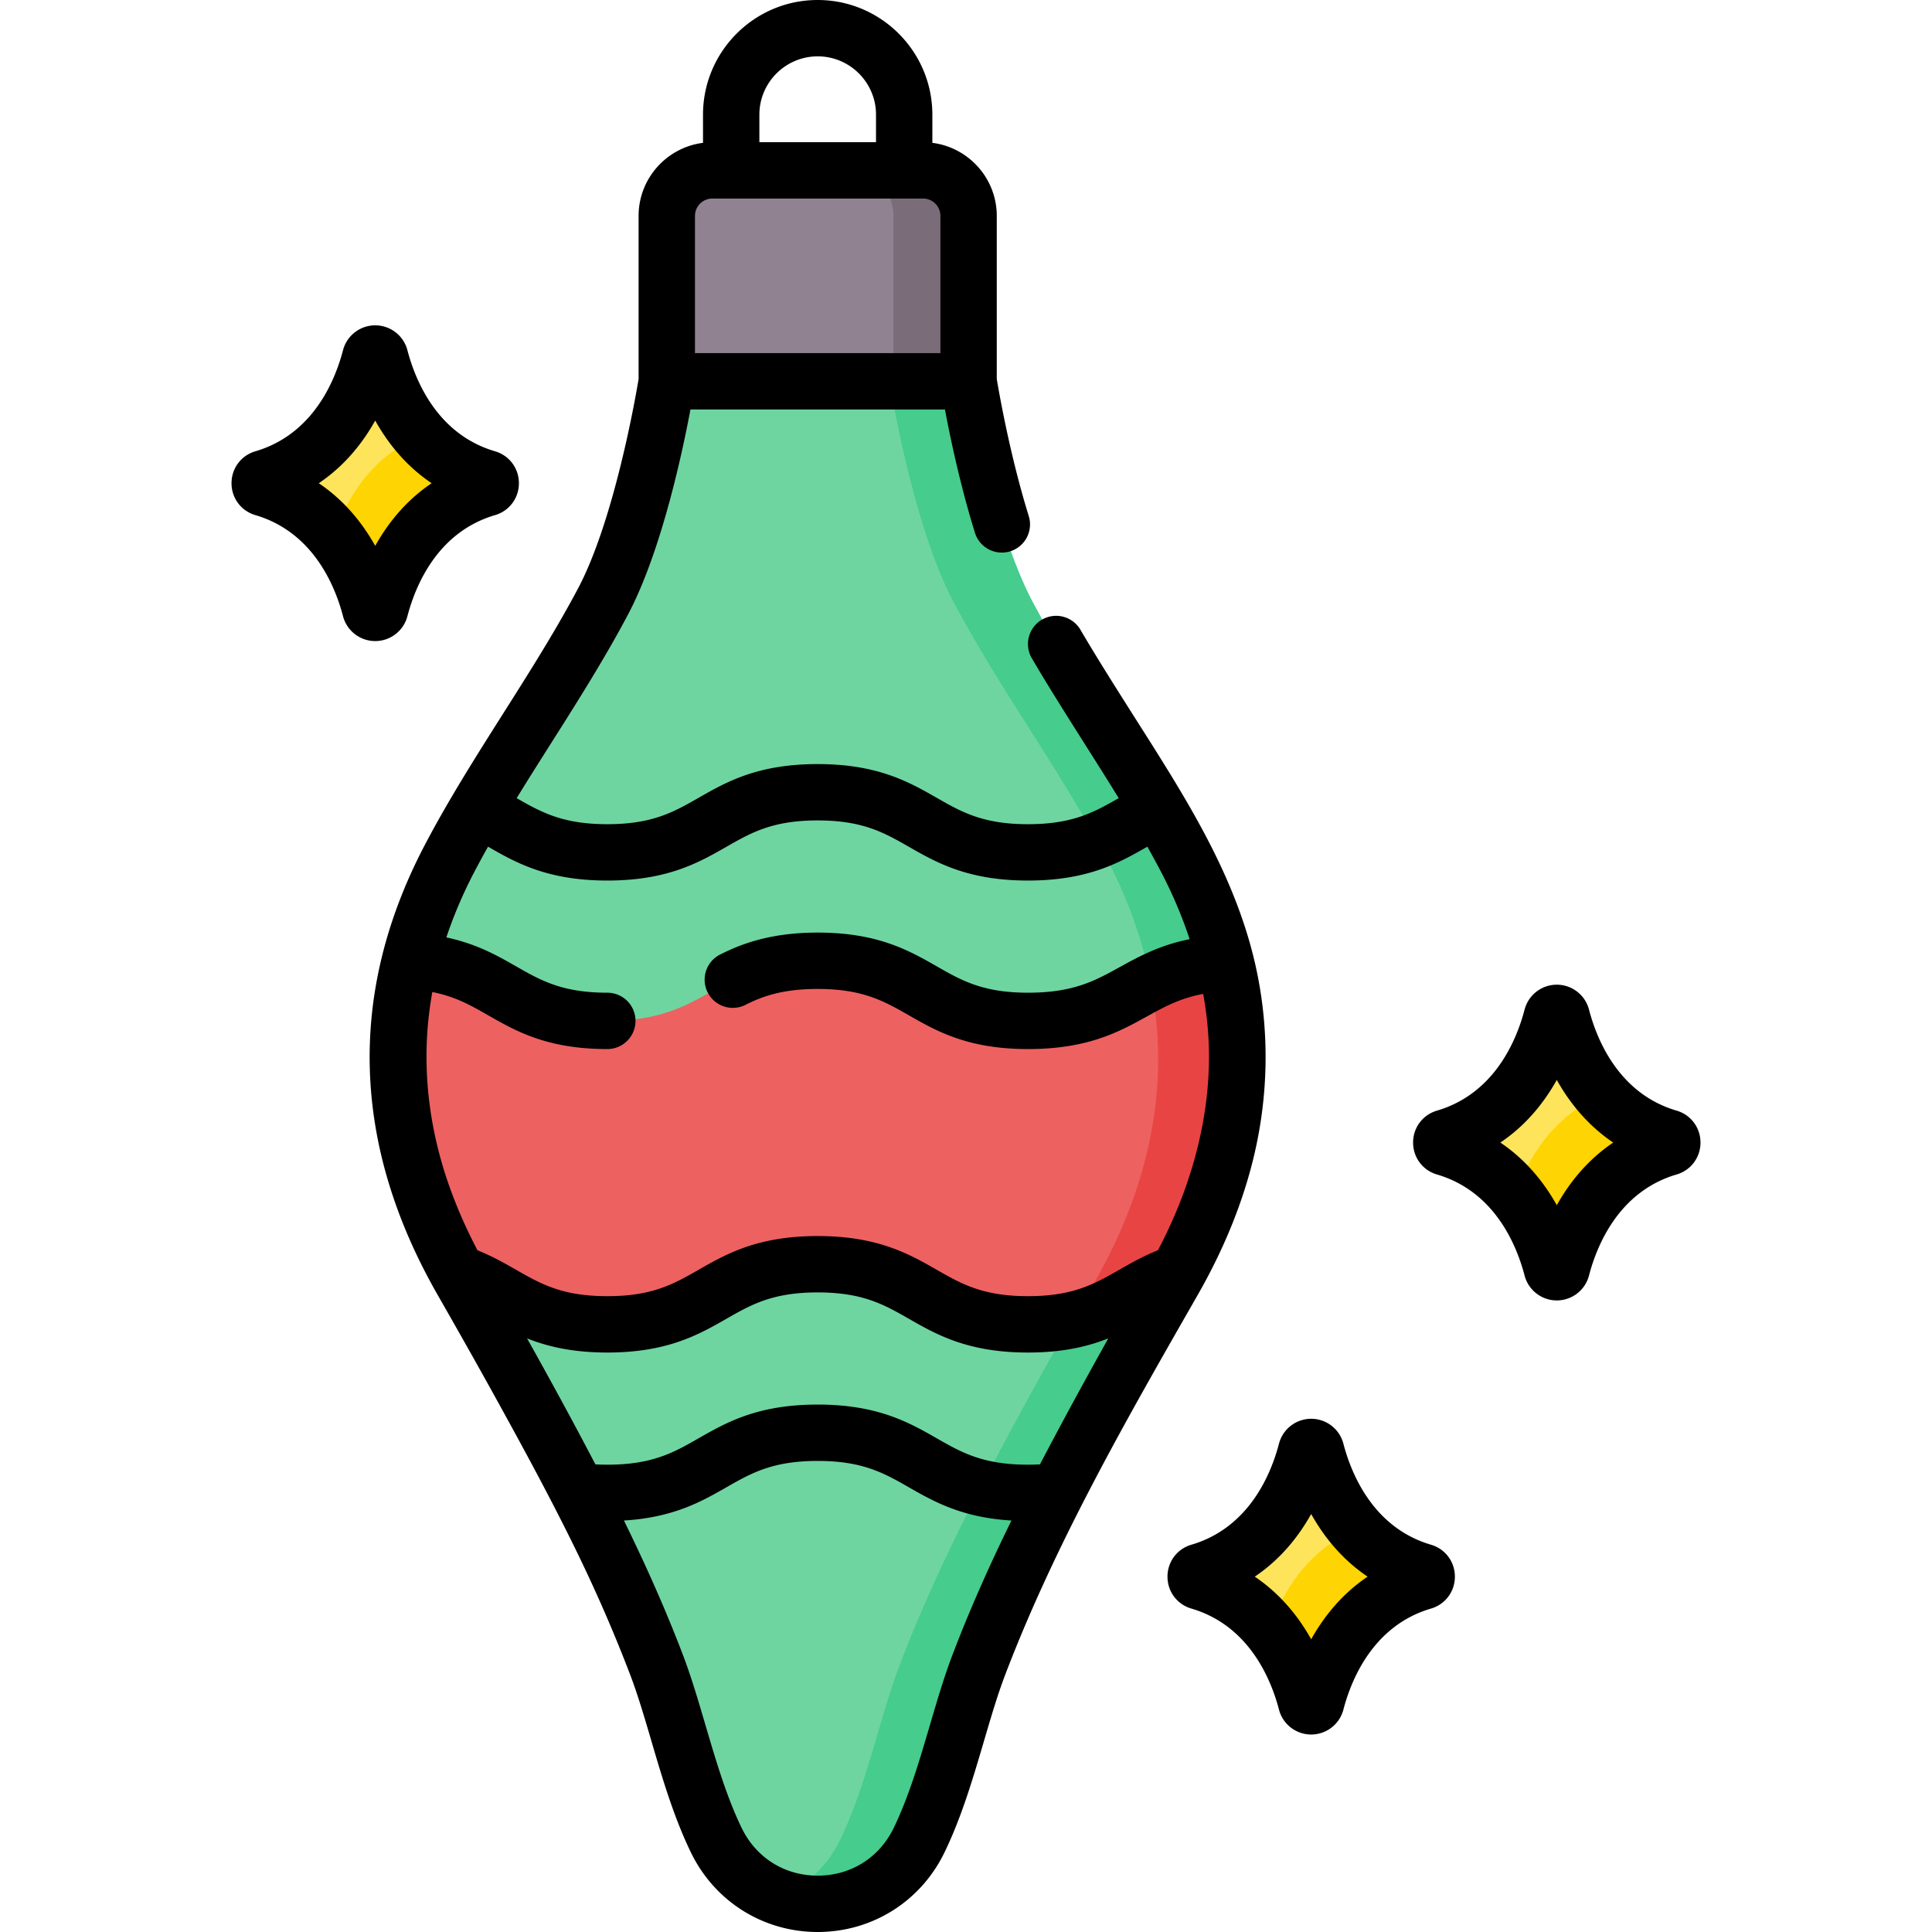 <?xml version="1.0" standalone="no"?><!DOCTYPE svg PUBLIC "-//W3C//DTD SVG 1.1//EN" "http://www.w3.org/Graphics/SVG/1.1/DTD/svg11.dtd"><svg t="1639709774392" class="icon" viewBox="0 0 1024 1024" version="1.1" xmlns="http://www.w3.org/2000/svg" p-id="2975" xmlns:xlink="http://www.w3.org/1999/xlink" width="200" height="200"><defs><style type="text/css"></style></defs><path d="M513.378 202.1h-159.964V114.432c0-13.33 10.806-24.134 24.134-24.134h111.696c13.33 0 24.134 10.806 24.134 24.134z" fill="#918291" p-id="2976"></path><path d="M513.37 114.436v87.662h-39.828V114.436a24.12 24.12 0 0 0-24.136-24.136h39.828a24.118 24.118 0 0 1 24.136 24.136z" fill="#7A6D79" p-id="2977"></path><path d="M628.854 455.66c-23.848-45.844-56.834-89.99-81.594-136.684-22.03-41.544-33.88-116.876-33.88-116.876h-79.982-79.982s-11.852 75.332-33.882 116.876c-24.76 46.694-57.746 90.84-81.594 136.684-38.696 74.386-35.036 149.822 7.03 223.314 21.7 37.912 43.01 76.064 62.992 114.918 14.86 28.894 28.462 58.16 40.04 88.524 10.586 27.766 17.466 63.66 31.638 92.9 21.808 44.994 85.704 44.996 107.512 0 14.172-29.24 21.052-65.134 31.638-92.9 11.578-30.366 25.18-59.632 40.04-88.524 19.982-38.854 41.292-77.006 62.992-114.918 42.068-73.492 45.728-148.928 7.032-223.314z" fill="#6ED5A1" p-id="2978"></path><path d="M621.822 678.974c-21.706 37.916-43.014 76.072-62.988 114.924-14.856 28.896-28.458 58.148-40.048 88.518-10.574 27.76-17.464 63.664-31.644 92.898-14.518 29.97-47.714 39.988-74.718 30.03 13.542-4.978 25.51-14.996 32.798-30.03 14.178-29.234 21.07-65.138 31.644-92.898 11.57-30.368 25.19-59.622 40.046-88.518 19.974-38.852 41.282-77.008 62.988-114.924 42.058-73.502 45.722-148.936 7.03-223.314-23.838-45.842-56.834-89.99-81.588-136.69-22.044-41.54-33.894-116.874-33.894-116.874h41.918s11.87 75.334 33.894 116.874c24.752 46.698 57.75 90.848 81.588 136.69 38.696 74.38 35.052 149.812-7.026 223.314z" fill="#46CC8D" p-id="2979"></path><path d="M624.21 674.712c-26.844 8.862-37.04 27.222-79.358 27.222-55.74 0-55.74-31.862-111.478-31.862s-55.74 31.862-111.478 31.862c-42.298 0-52.494-18.342-79.318-27.202-30.05-54.484-39.012-110.004-25.23-165.326 48.908 2.53 51.218 31.684 104.548 31.684 55.74 0 55.74-31.862 111.478-31.862s55.74 31.862 111.478 31.862c53.35 0 55.64-28.138 104.588-30.648 13.78 55.322 4.84 109.786-25.23 164.27z" fill="#EE6161" p-id="2980"></path><path d="M196.254 189.398c-5.002 19.146-19.022 53.058-56.686 64.128-2.568 0.754-2.568 4.422 0 5.176 37.664 11.07 51.684 44.982 56.686 64.128 0.704 2.694 4.528 2.694 5.232 0 5.002-19.146 19.022-53.058 56.686-64.128 2.568-0.754 2.568-4.422 0-5.176-37.664-11.07-51.684-44.982-56.686-64.128-0.704-2.692-4.528-2.692-5.232 0z" fill="#FEE45A" p-id="2981"></path><path d="M258.18 258.698c-37.678 11.072-51.696 44.986-56.694 64.122-0.698 2.708-4.52 2.708-5.238 0-2.788-10.654-8.364-25.908-19.276-39.23 6.094-17.664 18.998-41.282 45.842-52.552 8.504 9.598 19.954 17.962 35.368 22.482 2.568 0.758 2.568 4.422-0.002 5.178z" fill="#FED402" p-id="2982"></path><path d="M692.34 768.94c-5.002 19.146-19.022 53.058-56.686 64.128-2.568 0.754-2.568 4.422 0 5.176 37.664 11.07 51.684 44.982 56.686 64.128 0.704 2.694 4.528 2.694 5.232 0 5.002-19.146 19.022-53.058 56.686-64.128 2.568-0.754 2.568-4.422 0-5.176-37.664-11.07-51.684-44.982-56.686-64.128-0.704-2.692-4.528-2.692-5.232 0z" fill="#FEE45A" p-id="2983"></path><path d="M754.266 838.24c-37.678 11.072-51.696 44.986-56.694 64.122-0.698 2.708-4.52 2.708-5.238 0-2.788-10.654-8.364-25.908-19.276-39.23 6.094-17.664 18.998-41.282 45.842-52.552 8.504 9.598 19.954 17.962 35.368 22.482 2.566 0.758 2.566 4.422-0.002 5.178z" fill="#FED402" p-id="2984"></path><path d="M822.514 538.866c-5.002 19.146-19.022 53.058-56.686 64.128-2.568 0.754-2.568 4.422 0 5.176 37.664 11.07 51.684 44.982 56.686 64.128 0.704 2.694 4.528 2.694 5.232 0 5.002-19.146 19.022-53.058 56.686-64.128 2.568-0.754 2.568-4.422 0-5.176-37.664-11.07-51.684-44.982-56.686-64.128-0.702-2.694-4.528-2.694-5.232 0z" fill="#FEE45A" p-id="2985"></path><path d="M884.44 608.166c-37.678 11.072-51.696 44.986-56.694 64.122-0.698 2.708-4.52 2.708-5.238 0-2.788-10.654-8.364-25.908-19.276-39.23 6.094-17.664 18.998-41.282 45.842-52.552 8.504 9.598 19.954 17.962 35.368 22.482 2.568 0.756 2.568 4.42-0.002 5.178z" fill="#FED402" p-id="2986"></path><path d="M624.212 675.75c-21.09 6.97-31.902 19.794-56.098 24.972a4239.1 4239.1 0 0 1 11.79-20.71c29.97-52.374 40.444-105.702 29.99-158.952 10.156-5.276 21.766-9.698 39.55-10.614 23.676 80.39-21.21 158.014-25.232 165.304z" fill="#E94444" p-id="2987"></path><path d="M664.404 613.62c7.884-32.582 8.538-66.582 1.592-99.392-10.688-50.488-38.812-93.294-65.792-135.862-9.236-14.574-18.786-29.646-27.544-44.58a14.928 14.928 0 0 0-20.438-5.33 14.934 14.934 0 0 0-5.33 20.438c9.018 15.382 18.708 30.674 28.08 45.464 6.168 9.734 12.18 19.24 17.97 28.672-13.002 7.426-24.324 13.814-48.09 13.814-23.902 0-35.22-6.47-48.328-13.964-14.678-8.39-31.314-17.9-63.152-17.9s-48.474 9.51-63.15 17.9c-13.106 7.494-24.424 13.964-48.328 13.964-23.736 0-35.068-6.38-48.056-13.806 5.788-9.43 11.8-18.934 17.968-28.67 14.01-22.11 28.498-44.974 40.918-68.394 17.594-33.18 28.756-85.112 33.226-108.938h134.89c2.766 14.71 8.092 40.184 15.896 65.336a14.932 14.932 0 0 0 18.692 9.836 14.936 14.936 0 0 0 9.836-18.692c-10.012-32.254-15.88-66.164-16.956-72.638V114.432c0-19.87-14.92-36.286-34.138-38.724V60.78c0-33.516-27.266-60.78-60.78-60.78s-60.78 27.264-60.78 60.78v14.928c-19.218 2.436-34.138 18.854-34.138 38.724v86.456c-1.534 9.238-12.904 74.816-32.14 111.092-11.88 22.402-26.052 44.77-39.76 66.398-8.832 13.938-17.842 28.168-26.354 42.574l-0.08 0.136c-5.412 9.164-10.628 18.398-15.454 27.678-40.658 78.162-38.196 158.112 7.318 237.628 10.166 17.76 20.242 35.568 30.134 53.482 15.292 27.692 30.392 55.43 44.216 83.938 10.136 20.9 19.414 42.222 27.688 63.926 3.998 10.484 7.486 22.346 11.178 34.906 5.848 19.886 11.894 40.45 20.976 59.188C378.806 1007.842 404.556 1024 433.398 1024s54.588-16.158 67.194-42.168c9.082-18.738 15.128-39.298 20.974-59.184 3.694-12.562 7.182-24.424 11.18-34.91 26.82-70.35 65.052-136.718 102.038-201.344 13.048-22.796 23.434-47.208 29.62-72.774zM402.486 60.78c0-17.044 13.866-30.91 30.91-30.91 17.042 0 30.908 13.866 30.908 30.91v14.582h-61.818z m-34.136 53.652a9.208 9.208 0 0 1 9.198-9.198h111.696c5.072 0 9.2 4.126 9.2 9.198v72.732h-130.094z m136.486 762.666c-4.414 11.578-8.064 23.986-11.928 37.126-5.504 18.716-11.194 38.072-19.198 54.58-7.686 15.858-22.758 25.326-40.316 25.326s-32.63-9.466-40.316-25.326c-8.002-16.508-13.694-35.864-19.198-54.584-3.864-13.136-7.512-25.544-11.926-37.122-8.648-22.682-18.96-46.144-31.26-71.194 26.204-1.574 41.098-10.04 54.354-17.618 13.106-7.492 24.424-13.962 48.326-13.962s35.22 6.47 48.328 13.964c13.262 7.58 28.164 16.05 54.392 17.618-12.298 25.048-22.61 48.51-31.258 71.192z m46.378-100.958a117.93 117.93 0 0 1-6.358 0.176c-23.902 0-35.22-6.47-48.328-13.964-14.678-8.39-31.314-17.9-63.152-17.9s-48.474 9.51-63.15 17.9c-13.106 7.492-24.424 13.964-48.328 13.964-2.182 0-4.274-0.064-6.318-0.174-12.208-23.372-24.66-46.114-36.218-66.766 10.806 4.306 24.12 7.496 42.536 7.496 31.838 0 48.474-9.51 63.152-17.902 13.106-7.492 24.424-13.962 48.326-13.962s35.22 6.47 48.328 13.964c14.678 8.39 31.314 17.9 63.152 17.9 18.444 0 31.77-3.2 42.588-7.516-11.566 20.662-24.024 43.412-36.23 66.784z m63.27-114.936l-0.752 1.442c-7.928 3.174-14.554 6.962-20.53 10.382-13.112 7.496-24.434 13.972-48.346 13.972-23.902 0-35.22-6.47-48.328-13.964-14.678-8.39-31.314-17.9-63.152-17.9s-48.474 9.51-63.15 17.9c-13.106 7.494-24.424 13.964-48.328 13.964s-35.224-6.472-48.33-13.966c-5.968-3.412-12.582-7.19-20.49-10.36-0.302-0.576-0.602-1.15-0.9-1.726-6.786-13.1-12.74-27.266-17.062-41.41-5.508-18.026-8.692-37.016-9.026-55.888a189.476 189.476 0 0 1 1.108-24.434c0.49-4.474 1.14-8.944 1.944-13.408 12.204 2.38 20.424 7.076 29.6 12.32 14.678 8.388 31.316 17.896 63.156 17.896a14.936 14.936 0 1 0 0-29.872c-23.906 0-35.226-6.47-48.336-13.96-9.962-5.694-20.936-11.94-36.984-15.34 3.832-11.478 8.684-22.916 14.608-34.304a496.474 496.474 0 0 1 7.482-13.782l0.064 0.036c14.68 8.394 31.318 17.906 63.164 17.906 31.838 0 48.474-9.51 63.152-17.902 13.106-7.492 24.424-13.962 48.326-13.962s35.22 6.47 48.328 13.964c14.678 8.39 31.314 17.9 63.152 17.9s48.468-9.5 63.14-17.882l0.124-0.07c2.568 4.58 5.08 9.168 7.486 13.79 6.082 11.694 11.034 23.44 14.91 35.226-16.118 3.28-27.116 9.332-37.1 14.846-13.152 7.262-24.512 13.534-48.56 13.534-23.902 0-35.22-6.47-48.328-13.964-14.678-8.39-31.314-17.9-63.152-17.9-25.396 0-41.04 6.254-51.832 11.702a14.936 14.936 0 0 0 13.46 26.666c8.742-4.412 19.442-8.496 38.372-8.496 23.902 0 35.22 6.47 48.328 13.964 14.678 8.39 31.314 17.9 63.152 17.9 31.748 0 48.35-9.168 62.998-17.256 9.238-5.1 17.508-9.668 29.85-11.978a195.214 195.214 0 0 1 2.258 16.216c3.822 39.286-5.942 79.242-23.56 114.446-0.63 1.258-1.268 2.508-1.916 3.752zM215.936 326.608c4.22-16.15 15.866-44.588 46.446-53.576 7.566-2.224 12.652-9.024 12.652-16.918 0-7.896-5.084-14.694-12.65-16.918-30.58-8.988-42.226-37.426-46.446-53.578-2.028-7.76-9.046-13.18-17.066-13.18s-15.038 5.42-17.066 13.18c-4.22 16.15-15.866 44.588-46.448 53.578-7.566 2.222-12.648 9.022-12.648 16.918 0 7.894 5.084 14.692 12.65 16.916 30.582 8.988 42.228 37.426 46.448 53.578a17.646 17.646 0 0 0 17.066 13.176 17.64 17.64 0 0 0 17.062-13.176z m-46.97-70.494c13.696-9.222 23.252-21.288 29.904-33.198 6.652 11.91 16.21 23.976 29.904 33.198-13.694 9.224-23.252 21.29-29.904 33.2-6.652-11.91-16.21-23.976-29.904-33.2zM758.468 818.74c-30.582-8.988-42.228-37.424-46.448-53.578a17.644 17.644 0 0 0-17.064-13.18h-0.006a17.644 17.644 0 0 0-17.062 13.19c-4.222 16.152-15.872 44.58-46.446 53.568-7.564 2.222-12.648 9.022-12.648 16.918 0 7.894 5.084 14.692 12.648 16.916 30.58 8.988 42.228 37.426 46.448 53.57a17.64 17.64 0 0 0 17.062 13.186h0.006a17.648 17.648 0 0 0 17.066-13.18c4.218-16.15 15.864-44.586 46.448-53.576 7.566-2.222 12.648-9.022 12.648-16.916 0-7.896-5.084-14.694-12.652-16.918z m-63.514 50.114c-6.65-11.91-16.21-23.974-29.904-33.198 13.694-9.222 23.254-21.286 29.904-33.198 6.654 11.912 16.212 23.976 29.906 33.2-13.696 9.222-23.252 21.286-29.906 33.196zM888.644 588.664c-30.582-8.988-42.228-37.424-46.448-53.576a17.642 17.642 0 0 0-17.064-13.18 17.644 17.644 0 0 0-17.066 13.18l-0.002 0.002c-4.218 16.148-15.864 44.584-46.448 53.574-7.564 2.222-12.648 9.022-12.648 16.918s5.084 14.694 12.65 16.918c30.582 8.988 42.228 37.424 46.448 53.576a17.644 17.644 0 0 0 17.066 13.18c8.02 0 15.038-5.42 17.066-13.182 4.218-16.15 15.864-44.584 46.446-53.574 7.564-2.222 12.648-9.022 12.648-16.918 0.002-7.896-5.082-14.694-12.648-16.918z m-63.514 50.116c-6.65-11.908-16.21-23.978-29.906-33.198 13.694-9.22 23.254-21.29 29.906-33.198 6.654 11.908 16.214 23.978 29.906 33.198-13.694 9.222-23.252 21.288-29.906 33.198z" p-id="2988"></path></svg>